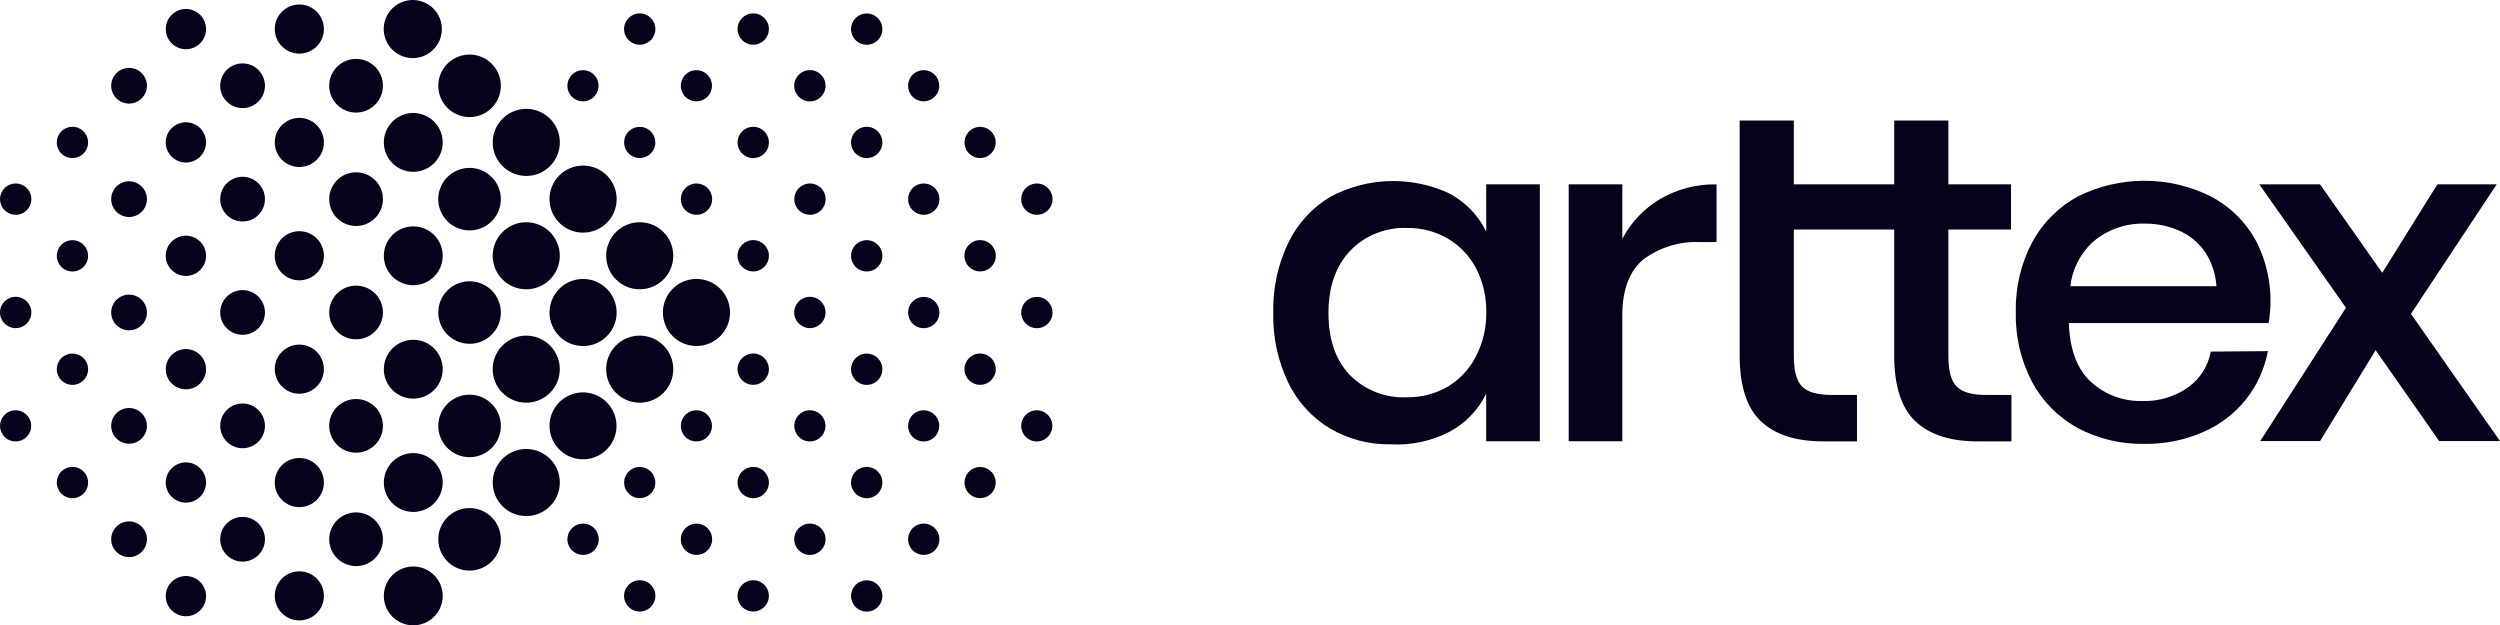 <svg width="160" height="40" viewBox="0 0 160 40" fill="none" xmlns="http://www.w3.org/2000/svg">
<g clip-path="url(#clip0)">
<path d="M28.634 6.904C28.914 7.185 29.27 7.376 29.659 7.454C30.047 7.531 30.45 7.492 30.817 7.341C31.183 7.19 31.496 6.933 31.716 6.604C31.936 6.275 32.054 5.888 32.054 5.492C32.054 5.097 31.936 4.71 31.716 4.38C31.496 4.051 31.183 3.795 30.817 3.644C30.45 3.493 30.047 3.453 29.659 3.531C29.27 3.609 28.914 3.8 28.634 4.08C28.26 4.455 28.05 4.963 28.05 5.492C28.05 6.022 28.26 6.529 28.634 6.904Z" fill="#07021B"/>
<path d="M25.101 3.172C25.361 3.433 25.693 3.61 26.054 3.682C26.415 3.754 26.789 3.718 27.129 3.577C27.47 3.436 27.76 3.198 27.965 2.892C28.17 2.586 28.279 2.227 28.279 1.859C28.279 1.491 28.17 1.132 27.965 0.826C27.76 0.52 27.47 0.282 27.129 0.141C26.789 0.001 26.415 -0.036 26.054 0.036C25.693 0.108 25.361 0.286 25.101 0.546C24.928 0.718 24.791 0.923 24.698 1.148C24.604 1.374 24.556 1.615 24.556 1.859C24.556 2.103 24.604 2.345 24.698 2.57C24.791 2.795 24.928 3 25.101 3.172Z" fill="#07021B"/>
<path d="M25.101 10.43C25.363 10.697 25.699 10.881 26.065 10.957C26.432 11.033 26.813 10.999 27.16 10.857C27.507 10.716 27.804 10.475 28.013 10.165C28.222 9.854 28.333 9.488 28.333 9.114C28.333 8.74 28.222 8.374 28.013 8.064C27.804 7.753 27.507 7.512 27.16 7.371C26.813 7.229 26.432 7.195 26.065 7.271C25.699 7.347 25.363 7.531 25.101 7.799C24.758 8.15 24.565 8.622 24.565 9.114C24.565 9.606 24.758 10.078 25.101 10.43Z" fill="#07021B"/>
<path d="M22.788 7.206C23.738 7.206 24.508 6.436 24.508 5.488C24.508 4.539 23.738 3.77 22.788 3.77C21.839 3.77 21.069 4.539 21.069 5.488C21.069 6.436 21.839 7.206 22.788 7.206Z" fill="#07021B"/>
<path d="M19.157 3.431C20.026 3.431 20.73 2.727 20.73 1.859C20.73 0.991 20.026 0.287 19.157 0.287C18.288 0.287 17.584 0.991 17.584 1.859C17.584 2.727 18.288 3.431 19.157 3.431Z" fill="#07021B"/>
<path d="M22.788 14.463C23.738 14.463 24.508 13.694 24.508 12.745C24.508 11.796 23.738 11.027 22.788 11.027C21.839 11.027 21.069 11.796 21.069 12.745C21.069 13.694 21.839 14.463 22.788 14.463Z" fill="#07021B"/>
<path d="M19.157 10.688C20.026 10.688 20.73 9.985 20.73 9.116C20.73 8.248 20.026 7.544 19.157 7.544C18.288 7.544 17.584 8.248 17.584 9.116C17.584 9.985 18.288 10.688 19.157 10.688Z" fill="#07021B"/>
<path d="M15.525 6.918C16.316 6.918 16.957 6.278 16.957 5.488C16.957 4.698 16.316 4.057 15.525 4.057C14.734 4.057 14.093 4.698 14.093 5.488C14.093 6.278 14.734 6.918 15.525 6.918Z" fill="#07021B"/>
<path d="M10.985 2.772C11.165 2.953 11.395 3.076 11.645 3.126C11.896 3.176 12.155 3.151 12.391 3.053C12.627 2.956 12.829 2.79 12.971 2.578C13.113 2.366 13.189 2.117 13.189 1.861C13.189 1.606 13.113 1.357 12.971 1.145C12.829 0.932 12.627 0.767 12.391 0.67C12.155 0.572 11.896 0.547 11.645 0.597C11.395 0.647 11.165 0.77 10.985 0.951C10.744 1.193 10.61 1.52 10.61 1.861C10.61 2.202 10.744 2.53 10.985 2.772Z" fill="#07021B"/>
<path d="M19.157 17.941C20.026 17.941 20.73 17.237 20.73 16.369C20.73 15.501 20.026 14.797 19.157 14.797C18.288 14.797 17.584 15.501 17.584 16.369C17.584 17.237 18.288 17.941 19.157 17.941Z" fill="#07021B"/>
<path d="M15.525 14.176C16.316 14.176 16.957 13.535 16.957 12.745C16.957 11.955 16.316 11.314 15.525 11.314C14.734 11.314 14.093 11.955 14.093 12.745C14.093 13.535 14.734 14.176 15.525 14.176Z" fill="#07021B"/>
<path d="M10.985 10.025C11.165 10.205 11.395 10.329 11.645 10.379C11.896 10.429 12.155 10.403 12.391 10.306C12.627 10.208 12.829 10.043 12.971 9.831C13.113 9.619 13.189 9.369 13.189 9.114C13.189 8.859 13.113 8.609 12.971 8.397C12.829 8.185 12.627 8.02 12.391 7.922C12.155 7.825 11.896 7.799 11.645 7.849C11.395 7.899 11.165 8.023 10.985 8.203C10.864 8.323 10.769 8.465 10.704 8.621C10.639 8.777 10.606 8.945 10.606 9.114C10.606 9.283 10.639 9.451 10.704 9.607C10.769 9.763 10.864 9.905 10.985 10.025Z" fill="#07021B"/>
<path d="M7.452 6.297C7.612 6.457 7.816 6.566 8.038 6.61C8.26 6.654 8.49 6.631 8.699 6.544C8.908 6.457 9.086 6.311 9.212 6.123C9.338 5.935 9.405 5.714 9.405 5.488C9.405 5.262 9.338 5.041 9.212 4.853C9.086 4.665 8.908 4.518 8.699 4.431C8.49 4.345 8.26 4.322 8.038 4.366C7.816 4.41 7.612 4.518 7.452 4.678C7.345 4.784 7.261 4.911 7.203 5.05C7.145 5.188 7.116 5.337 7.116 5.488C7.116 5.638 7.145 5.787 7.203 5.926C7.261 6.065 7.345 6.191 7.452 6.297Z" fill="#07021B"/>
<path d="M28.634 35.929C28.914 36.209 29.27 36.401 29.659 36.478C30.047 36.556 30.45 36.517 30.817 36.366C31.183 36.214 31.496 35.958 31.716 35.629C31.936 35.3 32.054 34.913 32.054 34.517C32.054 34.121 31.936 33.734 31.716 33.405C31.496 33.076 31.183 32.82 30.817 32.668C30.45 32.517 30.047 32.478 29.659 32.556C29.27 32.633 28.914 32.825 28.634 33.105C28.26 33.48 28.05 33.988 28.05 34.517C28.05 35.046 28.26 35.554 28.634 35.929Z" fill="#07021B"/>
<path d="M10.985 17.282C11.165 17.463 11.395 17.586 11.645 17.636C11.896 17.686 12.155 17.661 12.391 17.563C12.627 17.465 12.829 17.3 12.971 17.088C13.113 16.876 13.189 16.627 13.189 16.371C13.189 16.116 13.113 15.867 12.971 15.655C12.829 15.442 12.627 15.277 12.391 15.18C12.155 15.082 11.896 15.057 11.645 15.107C11.395 15.157 11.165 15.28 10.985 15.461C10.864 15.58 10.769 15.722 10.704 15.878C10.639 16.035 10.606 16.202 10.606 16.371C10.606 16.541 10.639 16.708 10.704 16.864C10.769 17.021 10.864 17.163 10.985 17.282Z" fill="#07021B"/>
<path d="M3.924 24.337C4.064 24.478 4.242 24.574 4.437 24.614C4.632 24.653 4.834 24.634 5.018 24.558C5.202 24.482 5.359 24.354 5.47 24.189C5.58 24.024 5.639 23.83 5.639 23.631C5.639 23.432 5.58 23.238 5.47 23.073C5.359 22.908 5.202 22.78 5.018 22.704C4.834 22.628 4.632 22.609 4.437 22.648C4.242 22.688 4.064 22.784 3.924 22.925C3.737 23.113 3.633 23.367 3.633 23.631C3.633 23.895 3.737 24.149 3.924 24.337Z" fill="#07021B"/>
<path d="M7.452 28.064C7.612 28.224 7.816 28.333 8.038 28.377C8.26 28.421 8.49 28.398 8.699 28.311C8.908 28.225 9.086 28.078 9.212 27.89C9.338 27.702 9.405 27.481 9.405 27.255C9.405 27.029 9.338 26.808 9.212 26.62C9.086 26.432 8.908 26.285 8.699 26.199C8.49 26.112 8.26 26.089 8.038 26.133C7.816 26.177 7.612 26.286 7.452 26.445C7.345 26.552 7.261 26.678 7.203 26.817C7.145 26.956 7.116 27.105 7.116 27.255C7.116 27.405 7.145 27.554 7.203 27.693C7.261 27.832 7.345 27.958 7.452 28.064Z" fill="#07021B"/>
<path d="M10.985 31.792C11.165 31.973 11.395 32.096 11.645 32.146C11.896 32.196 12.155 32.17 12.391 32.073C12.627 31.976 12.829 31.81 12.971 31.598C13.113 31.386 13.189 31.137 13.189 30.881C13.189 30.626 13.113 30.377 12.971 30.165C12.829 29.952 12.627 29.787 12.391 29.69C12.155 29.592 11.896 29.567 11.645 29.617C11.395 29.667 11.165 29.79 10.985 29.971C10.864 30.09 10.769 30.232 10.704 30.388C10.639 30.544 10.606 30.712 10.606 30.881C10.606 31.05 10.639 31.218 10.704 31.374C10.769 31.531 10.864 31.673 10.985 31.792Z" fill="#07021B"/>
<path d="M15.525 35.943C16.316 35.943 16.957 35.303 16.957 34.512C16.957 33.722 16.316 33.081 15.525 33.081C14.734 33.081 14.093 33.722 14.093 34.512C14.093 35.303 14.734 35.943 15.525 35.943Z" fill="#07021B"/>
<path d="M7.452 13.555C7.612 13.714 7.816 13.823 8.038 13.867C8.26 13.911 8.49 13.888 8.699 13.801C8.908 13.715 9.086 13.568 9.212 13.38C9.338 13.192 9.405 12.971 9.405 12.745C9.405 12.519 9.338 12.298 9.212 12.11C9.086 11.922 8.908 11.775 8.699 11.689C8.49 11.602 8.26 11.579 8.038 11.623C7.816 11.667 7.612 11.776 7.452 11.935C7.345 12.042 7.261 12.168 7.203 12.307C7.145 12.446 7.116 12.595 7.116 12.745C7.116 12.895 7.145 13.044 7.203 13.183C7.261 13.322 7.345 13.448 7.452 13.555Z" fill="#07021B"/>
<path d="M3.924 9.822C4.064 9.963 4.242 10.06 4.437 10.099C4.632 10.138 4.834 10.119 5.018 10.043C5.202 9.968 5.359 9.839 5.47 9.674C5.58 9.509 5.639 9.315 5.639 9.116C5.639 8.918 5.58 8.724 5.47 8.559C5.359 8.394 5.202 8.265 5.018 8.189C4.834 8.114 4.632 8.094 4.437 8.134C4.242 8.173 4.064 8.269 3.924 8.41C3.737 8.598 3.633 8.852 3.633 9.116C3.633 9.381 3.737 9.635 3.924 9.822Z" fill="#07021B"/>
<path d="M25.101 39.454C25.363 39.722 25.699 39.906 26.065 39.982C26.432 40.058 26.813 40.023 27.16 39.882C27.507 39.741 27.804 39.5 28.013 39.189C28.222 38.879 28.333 38.513 28.333 38.139C28.333 37.764 28.222 37.399 28.013 37.088C27.804 36.778 27.507 36.536 27.16 36.395C26.813 36.254 26.432 36.219 26.065 36.295C25.699 36.372 25.363 36.555 25.101 36.823C24.758 37.175 24.565 37.647 24.565 38.139C24.565 38.63 24.758 39.102 25.101 39.454Z" fill="#07021B"/>
<path d="M3.924 17.08C4.064 17.221 4.242 17.317 4.437 17.356C4.632 17.396 4.834 17.376 5.018 17.301C5.202 17.225 5.359 17.096 5.47 16.931C5.58 16.767 5.639 16.572 5.639 16.374C5.639 16.175 5.58 15.981 5.47 15.816C5.359 15.651 5.202 15.522 5.018 15.447C4.834 15.371 4.632 15.352 4.437 15.391C4.242 15.43 4.064 15.527 3.924 15.668C3.737 15.855 3.633 16.109 3.633 16.374C3.633 16.638 3.737 16.892 3.924 17.08Z" fill="#07021B"/>
<path d="M1.003 21C1.557 21 2.007 20.551 2.007 19.998C2.007 19.444 1.557 18.995 1.003 18.995C0.449 18.995 0 19.444 0 19.998C0 20.551 0.449 21 1.003 21Z" fill="#07021B"/>
<path d="M19.157 39.708C20.026 39.708 20.73 39.004 20.73 38.136C20.73 37.268 20.026 36.564 19.157 36.564C18.288 36.564 17.584 37.268 17.584 38.136C17.584 39.004 18.288 39.708 19.157 39.708Z" fill="#07021B"/>
<path d="M0.292 13.451C0.432 13.592 0.611 13.688 0.806 13.728C1 13.767 1.203 13.748 1.386 13.672C1.57 13.596 1.727 13.468 1.838 13.303C1.949 13.138 2.008 12.944 2.008 12.745C2.008 12.546 1.949 12.352 1.838 12.187C1.727 12.022 1.57 11.894 1.386 11.818C1.203 11.742 1 11.723 0.806 11.762C0.611 11.802 0.432 11.898 0.292 12.039C0.106 12.227 0.001 12.481 0.001 12.745C0.001 13.009 0.106 13.263 0.292 13.451Z" fill="#07021B"/>
<path d="M25.101 32.197C25.363 32.464 25.699 32.648 26.065 32.724C26.432 32.801 26.813 32.766 27.16 32.625C27.507 32.484 27.804 32.242 28.013 31.932C28.222 31.621 28.333 31.256 28.333 30.881C28.333 30.507 28.222 30.141 28.013 29.831C27.804 29.52 27.507 29.279 27.16 29.138C26.813 28.997 26.432 28.962 26.065 29.038C25.699 29.114 25.363 29.298 25.101 29.566C24.758 29.918 24.565 30.39 24.565 30.881C24.565 31.373 24.758 31.845 25.101 32.197Z" fill="#07021B"/>
<path d="M22.788 28.973C23.738 28.973 24.508 28.204 24.508 27.255C24.508 26.306 23.738 25.537 22.788 25.537C21.839 25.537 21.069 26.306 21.069 27.255C21.069 28.204 21.839 28.973 22.788 28.973Z" fill="#07021B"/>
<path d="M19.157 25.198C20.026 25.198 20.73 24.494 20.73 23.626C20.73 22.758 20.026 22.054 19.157 22.054C18.288 22.054 17.584 22.758 17.584 23.626C17.584 24.494 18.288 25.198 19.157 25.198Z" fill="#07021B"/>
<path d="M15.525 21.428C16.316 21.428 16.957 20.788 16.957 19.998C16.957 19.207 16.316 18.567 15.525 18.567C14.734 18.567 14.093 19.207 14.093 19.998C14.093 20.788 14.734 21.428 15.525 21.428Z" fill="#07021B"/>
<path d="M22.788 36.23C23.738 36.23 24.508 35.461 24.508 34.512C24.508 33.564 23.738 32.794 22.788 32.794C21.839 32.794 21.069 33.564 21.069 34.512C21.069 35.461 21.839 36.23 22.788 36.23Z" fill="#07021B"/>
<path d="M19.157 32.456C20.026 32.456 20.73 31.752 20.73 30.884C20.73 30.015 20.026 29.312 19.157 29.312C18.288 29.312 17.584 30.015 17.584 30.884C17.584 31.752 18.288 32.456 19.157 32.456Z" fill="#07021B"/>
<path d="M15.525 28.686C16.316 28.686 16.957 28.045 16.957 27.255C16.957 26.465 16.316 25.824 15.525 25.824C14.734 25.824 14.093 26.465 14.093 27.255C14.093 28.045 14.734 28.686 15.525 28.686Z" fill="#07021B"/>
<path d="M10.985 24.539C11.165 24.72 11.395 24.843 11.645 24.893C11.896 24.943 12.155 24.918 12.391 24.82C12.627 24.723 12.829 24.558 12.971 24.345C13.113 24.133 13.189 23.884 13.189 23.629C13.189 23.373 13.113 23.124 12.971 22.912C12.829 22.7 12.627 22.535 12.391 22.437C12.155 22.339 11.896 22.314 11.645 22.364C11.395 22.414 11.165 22.537 10.985 22.718C10.744 22.96 10.61 23.288 10.61 23.629C10.61 23.97 10.744 24.297 10.985 24.539Z" fill="#07021B"/>
<path d="M7.452 20.807C7.612 20.967 7.816 21.076 8.038 21.119C8.26 21.163 8.49 21.141 8.699 21.054C8.908 20.967 9.086 20.821 9.212 20.633C9.338 20.445 9.405 20.224 9.405 19.998C9.405 19.772 9.338 19.55 9.212 19.363C9.086 19.174 8.908 19.028 8.699 18.941C8.49 18.855 8.26 18.832 8.038 18.876C7.816 18.92 7.612 19.028 7.452 19.188C7.345 19.294 7.261 19.421 7.203 19.559C7.145 19.698 7.116 19.847 7.116 19.998C7.116 20.148 7.145 20.297 7.203 20.436C7.261 20.575 7.345 20.701 7.452 20.807Z" fill="#07021B"/>
<path d="M10.985 39.063C11.165 39.244 11.395 39.367 11.645 39.417C11.896 39.467 12.155 39.442 12.391 39.344C12.627 39.247 12.829 39.082 12.971 38.87C13.113 38.657 13.189 38.408 13.189 38.153C13.189 37.898 13.113 37.648 12.971 37.436C12.829 37.224 12.627 37.059 12.391 36.961C12.155 36.864 11.896 36.838 11.645 36.888C11.395 36.938 11.165 37.061 10.985 37.242C10.864 37.361 10.769 37.503 10.704 37.66C10.639 37.816 10.606 37.983 10.606 38.153C10.606 38.322 10.639 38.489 10.704 38.646C10.769 38.802 10.864 38.944 10.985 39.063Z" fill="#07021B"/>
<path d="M7.452 35.322C7.612 35.481 7.816 35.59 8.038 35.634C8.26 35.678 8.49 35.655 8.699 35.569C8.908 35.482 9.086 35.336 9.212 35.147C9.338 34.959 9.405 34.738 9.405 34.512C9.405 34.286 9.338 34.065 9.212 33.877C9.086 33.689 8.908 33.542 8.699 33.456C8.49 33.369 8.26 33.346 8.038 33.39C7.816 33.434 7.612 33.543 7.452 33.703C7.345 33.809 7.261 33.935 7.203 34.074C7.145 34.213 7.116 34.362 7.116 34.512C7.116 34.663 7.145 34.812 7.203 34.95C7.261 35.089 7.345 35.216 7.452 35.322Z" fill="#07021B"/>
<path d="M3.924 31.59C4.064 31.731 4.242 31.827 4.437 31.866C4.632 31.906 4.834 31.886 5.018 31.811C5.202 31.735 5.359 31.607 5.47 31.441C5.58 31.276 5.639 31.082 5.639 30.884C5.639 30.685 5.58 30.491 5.47 30.326C5.359 30.161 5.202 30.032 5.018 29.957C4.834 29.881 4.632 29.862 4.437 29.901C4.242 29.94 4.064 30.037 3.924 30.178C3.737 30.365 3.633 30.619 3.633 30.884C3.633 31.148 3.737 31.402 3.924 31.59Z" fill="#07021B"/>
<path d="M0.292 27.961C0.432 28.1 0.61 28.195 0.803 28.234C0.997 28.272 1.198 28.252 1.38 28.177C1.563 28.101 1.718 27.973 1.828 27.809C1.938 27.645 1.996 27.452 1.996 27.255C1.996 27.058 1.938 26.865 1.828 26.701C1.718 26.537 1.563 26.409 1.38 26.333C1.198 26.258 0.997 26.238 0.803 26.276C0.61 26.315 0.432 26.41 0.292 26.549C0.106 26.737 0.001 26.991 0.001 27.255C0.001 27.519 0.106 27.773 0.292 27.961Z" fill="#07021B"/>
<path d="M65.648 13.451C65.788 13.592 65.966 13.688 66.161 13.728C66.356 13.767 66.558 13.748 66.742 13.672C66.926 13.596 67.083 13.468 67.194 13.303C67.304 13.138 67.363 12.944 67.363 12.745C67.363 12.546 67.304 12.352 67.194 12.187C67.083 12.022 66.926 11.894 66.742 11.818C66.558 11.742 66.356 11.723 66.161 11.762C65.966 11.802 65.788 11.898 65.648 12.039C65.461 12.227 65.357 12.481 65.357 12.745C65.357 13.009 65.461 13.263 65.648 13.451Z" fill="#07021B"/>
<path d="M62.021 9.822C62.16 9.962 62.338 10.057 62.532 10.095C62.726 10.133 62.926 10.114 63.109 10.038C63.291 9.963 63.447 9.835 63.557 9.671C63.666 9.507 63.725 9.314 63.725 9.116C63.725 8.919 63.666 8.726 63.557 8.562C63.447 8.398 63.291 8.27 63.109 8.195C62.926 8.119 62.726 8.099 62.532 8.138C62.338 8.176 62.16 8.271 62.021 8.41C61.928 8.503 61.854 8.613 61.804 8.734C61.754 8.855 61.728 8.985 61.728 9.116C61.728 9.248 61.754 9.377 61.804 9.498C61.854 9.62 61.928 9.73 62.021 9.822Z" fill="#07021B"/>
<path d="M58.408 6.194C58.548 6.333 58.726 6.428 58.919 6.466C59.113 6.505 59.314 6.485 59.496 6.409C59.678 6.334 59.834 6.206 59.944 6.042C60.054 5.878 60.112 5.685 60.112 5.488C60.112 5.29 60.054 5.098 59.944 4.934C59.834 4.769 59.678 4.642 59.496 4.566C59.314 4.49 59.113 4.471 58.919 4.509C58.726 4.547 58.548 4.642 58.408 4.782C58.221 4.97 58.117 5.223 58.117 5.488C58.117 5.752 58.221 6.006 58.408 6.194Z" fill="#07021B"/>
<path d="M54.757 2.57C54.897 2.711 55.076 2.807 55.271 2.846C55.466 2.886 55.668 2.866 55.852 2.791C56.036 2.715 56.193 2.587 56.303 2.422C56.414 2.257 56.473 2.062 56.473 1.864C56.473 1.665 56.414 1.471 56.303 1.306C56.193 1.141 56.036 1.012 55.852 0.937C55.668 0.861 55.466 0.842 55.271 0.881C55.076 0.92 54.897 1.017 54.757 1.158C54.571 1.346 54.466 1.599 54.466 1.864C54.466 2.128 54.571 2.382 54.757 2.57Z" fill="#07021B"/>
<path d="M62.727 17.372C63.281 17.372 63.731 16.923 63.731 16.369C63.731 15.815 63.281 15.367 62.727 15.367C62.173 15.367 61.724 15.815 61.724 16.369C61.724 16.923 62.173 17.372 62.727 17.372Z" fill="#07021B"/>
<path d="M65.648 20.708C65.788 20.849 65.966 20.946 66.161 20.985C66.356 21.024 66.558 21.005 66.742 20.929C66.926 20.854 67.083 20.725 67.194 20.56C67.304 20.395 67.363 20.201 67.363 20.002C67.363 19.804 67.304 19.61 67.194 19.445C67.083 19.279 66.926 19.151 66.742 19.075C66.558 19 66.356 18.98 66.161 19.02C65.966 19.059 65.788 19.155 65.648 19.296C65.461 19.484 65.357 19.738 65.357 20.002C65.357 20.267 65.461 20.521 65.648 20.708Z" fill="#07021B"/>
<path d="M58.408 13.451C58.548 13.592 58.727 13.688 58.922 13.728C59.116 13.767 59.319 13.748 59.502 13.672C59.686 13.596 59.843 13.468 59.954 13.303C60.065 13.138 60.123 12.944 60.123 12.745C60.123 12.546 60.065 12.352 59.954 12.187C59.843 12.022 59.686 11.894 59.502 11.818C59.319 11.742 59.116 11.723 58.922 11.762C58.727 11.802 58.548 11.898 58.408 12.039C58.221 12.227 58.117 12.481 58.117 12.745C58.117 13.009 58.221 13.263 58.408 13.451Z" fill="#07021B"/>
<path d="M54.757 9.822C54.897 9.963 55.076 10.06 55.271 10.099C55.466 10.138 55.668 10.119 55.852 10.043C56.036 9.968 56.193 9.839 56.303 9.674C56.414 9.509 56.473 9.315 56.473 9.116C56.473 8.918 56.414 8.724 56.303 8.559C56.193 8.394 56.036 8.265 55.852 8.189C55.668 8.114 55.466 8.094 55.271 8.134C55.076 8.173 54.897 8.269 54.757 8.41C54.571 8.598 54.466 8.852 54.466 9.116C54.466 9.381 54.571 9.635 54.757 9.822Z" fill="#07021B"/>
<path d="M51.832 6.49C52.386 6.49 52.836 6.041 52.836 5.488C52.836 4.934 52.386 4.485 51.832 4.485C51.278 4.485 50.829 4.934 50.829 5.488C50.829 6.041 51.278 6.49 51.832 6.49Z" fill="#07021B"/>
<path d="M48.205 2.862C48.76 2.862 49.209 2.413 49.209 1.859C49.209 1.305 48.76 0.857 48.205 0.857C47.651 0.857 47.202 1.305 47.202 1.859C47.202 2.413 47.651 2.862 48.205 2.862Z" fill="#07021B"/>
<path d="M65.648 27.961C65.787 28.1 65.965 28.195 66.159 28.234C66.353 28.272 66.553 28.252 66.736 28.177C66.918 28.101 67.074 27.973 67.184 27.809C67.293 27.645 67.352 27.452 67.352 27.255C67.352 27.058 67.293 26.865 67.184 26.701C67.074 26.537 66.918 26.409 66.736 26.333C66.553 26.258 66.353 26.238 66.159 26.276C65.965 26.315 65.787 26.41 65.648 26.549C65.461 26.737 65.357 26.991 65.357 27.255C65.357 27.519 65.461 27.773 65.648 27.961Z" fill="#07021B"/>
<path d="M54.757 17.08C54.897 17.221 55.076 17.317 55.271 17.356C55.466 17.396 55.668 17.376 55.852 17.301C56.036 17.225 56.193 17.096 56.303 16.931C56.414 16.767 56.473 16.572 56.473 16.374C56.473 16.175 56.414 15.981 56.303 15.816C56.193 15.651 56.036 15.522 55.852 15.447C55.668 15.371 55.466 15.352 55.271 15.391C55.076 15.43 54.897 15.527 54.757 15.668C54.571 15.855 54.466 16.109 54.466 16.374C54.466 16.638 54.571 16.892 54.757 17.08Z" fill="#07021B"/>
<path d="M51.126 13.451C51.266 13.592 51.444 13.688 51.639 13.728C51.834 13.767 52.036 13.748 52.22 13.672C52.404 13.596 52.561 13.468 52.672 13.303C52.782 13.138 52.841 12.944 52.841 12.745C52.841 12.546 52.782 12.352 52.672 12.187C52.561 12.022 52.404 11.894 52.22 11.818C52.036 11.742 51.834 11.723 51.639 11.762C51.444 11.802 51.266 11.898 51.126 12.039C50.939 12.227 50.835 12.481 50.835 12.745C50.835 13.009 50.939 13.263 51.126 13.451Z" fill="#07021B"/>
<path d="M47.494 9.822C47.634 9.963 47.813 10.06 48.008 10.099C48.203 10.138 48.405 10.119 48.589 10.043C48.772 9.968 48.929 9.839 49.04 9.674C49.151 9.509 49.21 9.315 49.21 9.116C49.21 8.918 49.151 8.724 49.04 8.559C48.929 8.394 48.772 8.265 48.589 8.189C48.405 8.114 48.203 8.094 48.008 8.134C47.813 8.173 47.634 8.269 47.494 8.41C47.308 8.598 47.203 8.852 47.203 9.116C47.203 9.381 47.308 9.635 47.494 9.822Z" fill="#07021B"/>
<path d="M43.862 6.194C44.002 6.333 44.18 6.428 44.374 6.466C44.567 6.505 44.768 6.485 44.951 6.409C45.133 6.334 45.289 6.206 45.398 6.042C45.508 5.878 45.567 5.685 45.567 5.488C45.567 5.29 45.508 5.098 45.398 4.934C45.289 4.769 45.133 4.642 44.951 4.566C44.768 4.49 44.567 4.471 44.374 4.509C44.18 4.547 44.002 4.642 43.862 4.782C43.676 4.97 43.572 5.223 43.572 5.488C43.572 5.752 43.676 6.006 43.862 6.194Z" fill="#07021B"/>
<path d="M40.942 2.862C41.496 2.862 41.945 2.413 41.945 1.859C41.945 1.305 41.496 0.857 40.942 0.857C40.388 0.857 39.939 1.305 39.939 1.859C39.939 2.413 40.388 2.862 40.942 2.862Z" fill="#07021B"/>
<path d="M62.021 31.59C62.16 31.729 62.338 31.824 62.532 31.862C62.726 31.901 62.926 31.881 63.109 31.805C63.291 31.73 63.447 31.602 63.557 31.438C63.666 31.274 63.725 31.081 63.725 30.884C63.725 30.686 63.666 30.494 63.557 30.329C63.447 30.165 63.291 30.038 63.109 29.962C62.926 29.886 62.726 29.866 62.532 29.905C62.338 29.943 62.16 30.038 62.021 30.178C61.928 30.27 61.854 30.38 61.804 30.502C61.754 30.623 61.728 30.753 61.728 30.884C61.728 31.015 61.754 31.145 61.804 31.266C61.854 31.387 61.928 31.497 62.021 31.59Z" fill="#07021B"/>
<path d="M48.205 17.372C48.76 17.372 49.209 16.923 49.209 16.369C49.209 15.815 48.76 15.367 48.205 15.367C47.651 15.367 47.202 15.815 47.202 16.369C47.202 16.923 47.651 17.372 48.205 17.372Z" fill="#07021B"/>
<path d="M43.862 13.451C44.002 13.592 44.181 13.688 44.376 13.728C44.571 13.767 44.773 13.748 44.957 13.672C45.141 13.596 45.298 13.468 45.408 13.303C45.519 13.138 45.578 12.944 45.578 12.745C45.578 12.546 45.519 12.352 45.408 12.187C45.298 12.022 45.141 11.894 44.957 11.818C44.773 11.742 44.571 11.723 44.376 11.762C44.181 11.802 44.002 11.898 43.862 12.039C43.676 12.227 43.572 12.481 43.572 12.745C43.572 13.009 43.676 13.263 43.862 13.451Z" fill="#07021B"/>
<path d="M40.236 9.822C40.375 9.962 40.553 10.057 40.747 10.095C40.941 10.133 41.141 10.114 41.324 10.038C41.506 9.963 41.662 9.835 41.772 9.671C41.881 9.507 41.94 9.314 41.94 9.116C41.94 8.919 41.881 8.726 41.772 8.562C41.662 8.398 41.506 8.27 41.324 8.195C41.141 8.119 40.941 8.099 40.747 8.138C40.553 8.176 40.375 8.271 40.236 8.41C40.143 8.503 40.069 8.613 40.019 8.734C39.968 8.855 39.943 8.985 39.943 9.116C39.943 9.248 39.968 9.377 40.019 9.498C40.069 9.62 40.143 9.73 40.236 9.822Z" fill="#07021B"/>
<path d="M36.604 6.194C36.744 6.333 36.922 6.428 37.115 6.466C37.309 6.505 37.51 6.485 37.692 6.409C37.874 6.334 38.03 6.206 38.14 6.042C38.25 5.878 38.308 5.685 38.308 5.488C38.308 5.29 38.25 5.098 38.14 4.934C38.03 4.769 37.874 4.642 37.692 4.566C37.51 4.49 37.309 4.471 37.115 4.509C36.922 4.547 36.744 4.642 36.604 4.782C36.417 4.97 36.313 5.223 36.313 5.488C36.313 5.752 36.417 6.006 36.604 6.194Z" fill="#07021B"/>
<path d="M58.408 35.218C58.548 35.359 58.727 35.456 58.922 35.495C59.116 35.534 59.319 35.515 59.502 35.439C59.686 35.364 59.843 35.235 59.954 35.07C60.065 34.905 60.123 34.711 60.123 34.512C60.123 34.314 60.065 34.12 59.954 33.955C59.843 33.789 59.686 33.661 59.502 33.585C59.319 33.51 59.116 33.49 58.922 33.53C58.727 33.569 58.548 33.665 58.408 33.806C58.221 33.994 58.117 34.248 58.117 34.512C58.117 34.777 58.221 35.031 58.408 35.218Z" fill="#07021B"/>
<path d="M40.236 31.59C40.375 31.729 40.553 31.824 40.747 31.862C40.941 31.901 41.141 31.881 41.324 31.805C41.506 31.73 41.662 31.602 41.772 31.438C41.881 31.274 41.94 31.081 41.94 30.884C41.94 30.686 41.881 30.494 41.772 30.329C41.662 30.165 41.506 30.038 41.324 29.962C41.141 29.886 40.941 29.866 40.747 29.905C40.553 29.943 40.375 30.038 40.236 30.178C40.143 30.27 40.069 30.38 40.019 30.502C39.968 30.623 39.943 30.753 39.943 30.884C39.943 31.015 39.968 31.145 40.019 31.266C40.069 31.387 40.143 31.497 40.236 31.59Z" fill="#07021B"/>
<path d="M43.862 35.218C44.002 35.359 44.181 35.456 44.376 35.495C44.571 35.534 44.773 35.515 44.957 35.439C45.141 35.364 45.298 35.235 45.408 35.07C45.519 34.905 45.578 34.711 45.578 34.512C45.578 34.314 45.519 34.12 45.408 33.955C45.298 33.789 45.141 33.661 44.957 33.585C44.773 33.51 44.571 33.49 44.376 33.53C44.181 33.569 44.002 33.665 43.862 33.806C43.676 33.994 43.572 34.248 43.572 34.512C43.572 34.777 43.676 35.031 43.862 35.218Z" fill="#07021B"/>
<path d="M54.757 38.847C54.897 38.988 55.076 39.084 55.271 39.124C55.466 39.163 55.668 39.144 55.852 39.068C56.036 38.992 56.193 38.864 56.303 38.699C56.414 38.534 56.473 38.34 56.473 38.141C56.473 37.942 56.414 37.748 56.303 37.583C56.193 37.418 56.036 37.29 55.852 37.214C55.668 37.138 55.466 37.119 55.271 37.158C55.076 37.198 54.897 37.294 54.757 37.435C54.571 37.623 54.466 37.877 54.466 38.141C54.466 38.405 54.571 38.659 54.757 38.847Z" fill="#07021B"/>
<path d="M48.205 39.139C48.76 39.139 49.209 38.69 49.209 38.136C49.209 37.583 48.76 37.134 48.205 37.134C47.651 37.134 47.202 37.583 47.202 38.136C47.202 38.69 47.651 39.139 48.205 39.139Z" fill="#07021B"/>
<path d="M62.727 24.629C63.281 24.629 63.731 24.18 63.731 23.626C63.731 23.073 63.281 22.624 62.727 22.624C62.173 22.624 61.724 23.073 61.724 23.626C61.724 24.18 62.173 24.629 62.727 24.629Z" fill="#07021B"/>
<path d="M58.408 27.961C58.548 28.1 58.726 28.195 58.919 28.234C59.113 28.272 59.314 28.252 59.496 28.177C59.678 28.101 59.834 27.973 59.944 27.809C60.054 27.645 60.112 27.452 60.112 27.255C60.112 27.058 60.054 26.865 59.944 26.701C59.834 26.537 59.678 26.409 59.496 26.333C59.314 26.258 59.113 26.238 58.919 26.276C58.726 26.315 58.548 26.41 58.408 26.549C58.221 26.737 58.117 26.991 58.117 27.255C58.117 27.519 58.221 27.773 58.408 27.961Z" fill="#07021B"/>
<path d="M54.757 24.337C54.897 24.478 55.076 24.574 55.271 24.614C55.466 24.653 55.668 24.634 55.852 24.558C56.036 24.482 56.193 24.354 56.303 24.189C56.414 24.024 56.473 23.83 56.473 23.631C56.473 23.432 56.414 23.238 56.303 23.073C56.193 22.908 56.036 22.78 55.852 22.704C55.668 22.628 55.466 22.609 55.271 22.648C55.076 22.688 54.897 22.784 54.757 22.925C54.571 23.113 54.466 23.367 54.466 23.631C54.466 23.895 54.571 24.149 54.757 24.337Z" fill="#07021B"/>
<path d="M51.832 21C52.386 21 52.836 20.551 52.836 19.998C52.836 19.444 52.386 18.995 51.832 18.995C51.278 18.995 50.829 19.444 50.829 19.998C50.829 20.551 51.278 21 51.832 21Z" fill="#07021B"/>
<path d="M58.408 20.708C58.548 20.849 58.727 20.946 58.922 20.985C59.116 21.024 59.319 21.005 59.502 20.929C59.686 20.854 59.843 20.725 59.954 20.56C60.065 20.395 60.123 20.201 60.123 20.002C60.123 19.804 60.065 19.61 59.954 19.445C59.843 19.279 59.686 19.151 59.502 19.075C59.319 19 59.116 18.98 58.922 19.02C58.727 19.059 58.548 19.155 58.408 19.296C58.221 19.484 58.117 19.738 58.117 20.002C58.117 20.267 58.221 20.521 58.408 20.708Z" fill="#07021B"/>
<path d="M54.757 31.59C54.897 31.731 55.076 31.827 55.271 31.866C55.466 31.906 55.668 31.886 55.852 31.811C56.036 31.735 56.193 31.607 56.303 31.441C56.414 31.276 56.473 31.082 56.473 30.884C56.473 30.685 56.414 30.491 56.303 30.326C56.193 30.161 56.036 30.032 55.852 29.957C55.668 29.881 55.466 29.862 55.271 29.901C55.076 29.94 54.897 30.037 54.757 30.178C54.571 30.365 54.466 30.619 54.466 30.884C54.466 31.148 54.571 31.402 54.757 31.59Z" fill="#07021B"/>
<path d="M51.126 27.961C51.266 28.1 51.443 28.195 51.637 28.234C51.831 28.272 52.032 28.252 52.214 28.177C52.396 28.101 52.552 27.973 52.662 27.809C52.772 27.645 52.83 27.452 52.83 27.255C52.83 27.058 52.772 26.865 52.662 26.701C52.552 26.537 52.396 26.409 52.214 26.333C52.032 26.258 51.831 26.238 51.637 26.276C51.443 26.315 51.266 26.41 51.126 26.549C50.939 26.737 50.835 26.991 50.835 27.255C50.835 27.519 50.939 27.773 51.126 27.961Z" fill="#07021B"/>
<path d="M48.205 24.629C48.76 24.629 49.209 24.18 49.209 23.626C49.209 23.073 48.76 22.624 48.205 22.624C47.651 22.624 47.202 23.073 47.202 23.626C47.202 24.18 47.651 24.629 48.205 24.629Z" fill="#07021B"/>
<path d="M51.832 35.515C52.386 35.515 52.836 35.066 52.836 34.512C52.836 33.959 52.386 33.51 51.832 33.51C51.278 33.51 50.829 33.959 50.829 34.512C50.829 35.066 51.278 35.515 51.832 35.515Z" fill="#07021B"/>
<path d="M47.494 31.59C47.634 31.731 47.813 31.827 48.008 31.866C48.203 31.906 48.405 31.886 48.589 31.811C48.772 31.735 48.929 31.607 49.04 31.441C49.151 31.276 49.21 31.082 49.21 30.884C49.21 30.685 49.151 30.491 49.04 30.326C48.929 30.161 48.772 30.032 48.589 29.957C48.405 29.881 48.203 29.862 48.008 29.901C47.813 29.94 47.634 30.037 47.494 30.178C47.308 30.365 47.203 30.619 47.203 30.884C47.203 31.148 47.308 31.402 47.494 31.59Z" fill="#07021B"/>
<path d="M43.862 27.961C44.002 28.1 44.18 28.195 44.374 28.234C44.567 28.272 44.768 28.252 44.951 28.177C45.133 28.101 45.289 27.973 45.398 27.809C45.508 27.645 45.567 27.452 45.567 27.255C45.567 27.058 45.508 26.865 45.398 26.701C45.289 26.537 45.133 26.409 44.951 26.333C44.768 26.258 44.567 26.238 44.374 26.276C44.18 26.315 44.002 26.41 43.862 26.549C43.676 26.737 43.572 26.991 43.572 27.255C43.572 27.519 43.676 27.773 43.862 27.961Z" fill="#07021B"/>
<path d="M40.942 39.139C41.496 39.139 41.945 38.69 41.945 38.136C41.945 37.583 41.496 37.134 40.942 37.134C40.388 37.134 39.939 37.583 39.939 38.136C39.939 38.69 40.388 39.139 40.942 39.139Z" fill="#07021B"/>
<path d="M36.604 35.218C36.744 35.359 36.923 35.456 37.117 35.495C37.312 35.534 37.514 35.515 37.698 35.439C37.882 35.364 38.039 35.235 38.15 35.07C38.26 34.905 38.319 34.711 38.319 34.512C38.319 34.314 38.26 34.12 38.15 33.955C38.039 33.789 37.882 33.661 37.698 33.585C37.514 33.51 37.312 33.49 37.117 33.53C36.923 33.569 36.744 33.665 36.604 33.806C36.417 33.994 36.313 34.248 36.313 34.512C36.313 34.777 36.417 35.031 36.604 35.218Z" fill="#07021B"/>
<path d="M25.101 17.687C25.363 17.954 25.699 18.138 26.065 18.214C26.432 18.291 26.813 18.256 27.16 18.115C27.507 17.974 27.804 17.732 28.013 17.422C28.222 17.111 28.333 16.746 28.333 16.371C28.333 15.997 28.222 15.631 28.013 15.321C27.804 15.01 27.507 14.769 27.16 14.628C26.813 14.487 26.432 14.452 26.065 14.528C25.699 14.604 25.363 14.788 25.101 15.056C24.758 15.408 24.565 15.88 24.565 16.371C24.565 16.863 24.758 17.335 25.101 17.687Z" fill="#07021B"/>
<path d="M25.101 24.944C25.363 25.212 25.699 25.395 26.065 25.472C26.432 25.548 26.813 25.513 27.16 25.372C27.507 25.231 27.804 24.99 28.013 24.679C28.222 24.369 28.333 24.003 28.333 23.629C28.333 23.254 28.222 22.889 28.013 22.578C27.804 22.268 27.507 22.026 27.16 21.885C26.813 21.744 26.432 21.709 26.065 21.786C25.699 21.862 25.363 22.046 25.101 22.313C24.758 22.665 24.565 23.137 24.565 23.629C24.565 24.12 24.758 24.592 25.101 24.944Z" fill="#07021B"/>
<path d="M22.788 21.715C23.738 21.715 24.508 20.946 24.508 19.998C24.508 19.049 23.738 18.28 22.788 18.28C21.839 18.28 21.069 19.049 21.069 19.998C21.069 20.946 21.839 21.715 22.788 21.715Z" fill="#07021B"/>
<path d="M40.942 18.515C42.128 18.515 43.09 17.554 43.09 16.369C43.09 15.184 42.128 14.223 40.942 14.223C39.756 14.223 38.794 15.184 38.794 16.369C38.794 17.554 39.756 18.515 40.942 18.515Z" fill="#07021B"/>
<path d="M33.679 25.772C34.865 25.772 35.827 24.812 35.827 23.626C35.827 22.441 34.865 21.48 33.679 21.48C32.492 21.48 31.531 22.441 31.531 23.626C31.531 24.812 32.492 25.772 33.679 25.772Z" fill="#07021B"/>
<path d="M35.798 28.77C36.098 29.07 36.48 29.273 36.896 29.355C37.311 29.438 37.742 29.395 38.134 29.233C38.525 29.071 38.859 28.796 39.095 28.444C39.33 28.092 39.456 27.678 39.456 27.255C39.456 26.832 39.33 26.418 39.095 26.066C38.859 25.713 38.525 25.439 38.134 25.277C37.742 25.115 37.311 25.072 36.896 25.154C36.48 25.237 36.098 25.44 35.798 25.739C35.599 25.938 35.441 26.175 35.333 26.435C35.225 26.695 35.169 26.974 35.169 27.255C35.169 27.537 35.225 27.815 35.333 28.075C35.441 28.335 35.599 28.572 35.798 28.77Z" fill="#07021B"/>
<path d="M35.798 14.261C36.099 14.561 36.481 14.765 36.898 14.848C37.315 14.93 37.747 14.888 38.139 14.725C38.532 14.563 38.867 14.288 39.103 13.935C39.339 13.582 39.465 13.167 39.465 12.743C39.465 12.318 39.339 11.903 39.103 11.55C38.867 11.197 38.532 10.922 38.139 10.76C37.747 10.598 37.315 10.555 36.898 10.638C36.481 10.72 36.099 10.925 35.798 11.225C35.598 11.424 35.44 11.66 35.331 11.921C35.223 12.181 35.167 12.461 35.167 12.743C35.167 13.025 35.223 13.304 35.331 13.565C35.44 13.825 35.598 14.062 35.798 14.261Z" fill="#07021B"/>
<path d="M32.162 10.632C32.462 10.932 32.845 11.136 33.262 11.219C33.678 11.302 34.11 11.259 34.503 11.097C34.895 10.934 35.23 10.659 35.467 10.306C35.703 9.953 35.828 9.538 35.828 9.114C35.828 8.69 35.703 8.275 35.467 7.922C35.23 7.569 34.895 7.294 34.503 7.131C34.11 6.969 33.678 6.926 33.262 7.009C32.845 7.092 32.462 7.296 32.162 7.596C31.962 7.795 31.804 8.032 31.696 8.293C31.588 8.553 31.533 8.832 31.533 9.114C31.533 9.396 31.588 9.675 31.696 9.935C31.804 10.196 31.962 10.432 32.162 10.632Z" fill="#07021B"/>
<path d="M33.679 18.515C34.865 18.515 35.827 17.554 35.827 16.369C35.827 15.184 34.865 14.223 33.679 14.223C32.492 14.223 31.531 15.184 31.531 16.369C31.531 17.554 32.492 18.515 33.679 18.515Z" fill="#07021B"/>
<path d="M28.634 21.414C28.914 21.695 29.27 21.886 29.659 21.964C30.047 22.041 30.45 22.002 30.817 21.851C31.183 21.7 31.496 21.443 31.716 21.114C31.936 20.785 32.054 20.398 32.054 20.002C32.054 19.606 31.936 19.219 31.716 18.89C31.496 18.561 31.183 18.305 30.817 18.154C30.45 18.003 30.047 17.963 29.659 18.041C29.27 18.119 28.914 18.31 28.634 18.59C28.26 18.965 28.05 19.473 28.05 20.002C28.05 20.532 28.26 21.039 28.634 21.414Z" fill="#07021B"/>
<path d="M28.634 14.157C28.914 14.437 29.27 14.629 29.659 14.706C30.047 14.784 30.45 14.745 30.817 14.594C31.183 14.443 31.496 14.186 31.716 13.857C31.936 13.528 32.054 13.141 32.054 12.745C32.054 12.349 31.936 11.962 31.716 11.633C31.496 11.304 31.183 11.048 30.817 10.896C30.45 10.745 30.047 10.706 29.659 10.784C29.27 10.861 28.914 11.053 28.634 11.333C28.448 11.518 28.3 11.738 28.199 11.98C28.098 12.223 28.046 12.483 28.046 12.745C28.046 13.008 28.098 13.267 28.199 13.51C28.3 13.752 28.448 13.972 28.634 14.157Z" fill="#07021B"/>
<path d="M44.574 22.144C45.76 22.144 46.722 21.183 46.722 19.998C46.722 18.812 45.76 17.852 44.574 17.852C43.388 17.852 42.426 18.812 42.426 19.998C42.426 21.183 43.388 22.144 44.574 22.144Z" fill="#07021B"/>
<path d="M40.942 25.772C42.128 25.772 43.09 24.812 43.09 23.626C43.09 22.441 42.128 21.48 40.942 21.48C39.756 21.48 38.794 22.441 38.794 23.626C38.794 24.812 39.756 25.772 40.942 25.772Z" fill="#07021B"/>
<path d="M35.798 21.518C36.099 21.818 36.481 22.022 36.898 22.105C37.315 22.188 37.747 22.145 38.139 21.983C38.532 21.82 38.867 21.545 39.103 21.192C39.339 20.839 39.465 20.424 39.465 20C39.465 19.576 39.339 19.161 39.103 18.808C38.867 18.455 38.532 18.18 38.139 18.017C37.747 17.855 37.315 17.812 36.898 17.895C36.481 17.978 36.099 18.182 35.798 18.482C35.598 18.681 35.44 18.918 35.331 19.178C35.223 19.439 35.167 19.718 35.167 20C35.167 20.282 35.223 20.561 35.331 20.822C35.44 21.082 35.598 21.319 35.798 21.518Z" fill="#07021B"/>
<path d="M32.162 32.399C32.462 32.699 32.845 32.904 33.262 32.986C33.678 33.069 34.11 33.026 34.503 32.864C34.895 32.702 35.23 32.426 35.467 32.074C35.703 31.721 35.828 31.306 35.828 30.881C35.828 30.457 35.703 30.042 35.467 29.689C35.23 29.336 34.895 29.061 34.503 28.899C34.11 28.736 33.678 28.694 33.262 28.776C32.845 28.859 32.462 29.063 32.162 29.363C31.962 29.563 31.804 29.799 31.696 30.06C31.588 30.32 31.533 30.599 31.533 30.881C31.533 31.163 31.588 31.442 31.696 31.703C31.804 31.963 31.962 32.2 32.162 32.399Z" fill="#07021B"/>
<path d="M28.634 28.672C28.914 28.952 29.27 29.143 29.659 29.221C30.047 29.299 30.45 29.259 30.817 29.108C31.183 28.957 31.496 28.701 31.716 28.372C31.936 28.043 32.054 27.656 32.054 27.26C32.054 26.864 31.936 26.477 31.716 26.148C31.496 25.819 31.183 25.562 30.817 25.411C30.45 25.26 30.047 25.221 29.659 25.298C29.27 25.376 28.914 25.567 28.634 25.848C28.26 26.223 28.05 26.73 28.05 27.26C28.05 27.789 28.26 28.297 28.634 28.672Z" fill="#07021B"/>
<path d="M95.12 14.825C94.6 13.756 93.745 12.886 92.685 12.345C91.49 11.804 90.186 11.546 88.874 11.591C87.563 11.636 86.28 11.982 85.125 12.604C83.971 13.297 83.045 14.311 82.459 15.522C81.786 16.916 81.454 18.45 81.489 19.998V20.026C81.452 21.573 81.783 23.107 82.454 24.502C83.041 25.713 83.967 26.728 85.12 27.424C86.294 28.109 87.633 28.459 88.992 28.436C90.266 28.509 91.538 28.247 92.68 27.678C93.74 27.138 94.595 26.267 95.115 25.198V28.239H98.549V11.799H95.115L95.12 14.825ZM92.647 24.751C91.86 25.205 90.965 25.438 90.056 25.424C89.38 25.459 88.704 25.35 88.072 25.105C87.441 24.86 86.868 24.485 86.392 24.003C85.478 23.043 85.021 21.72 85.021 20.035C85.021 18.35 85.492 17.033 86.392 16.068C86.863 15.576 87.433 15.19 88.065 14.935C88.697 14.68 89.376 14.563 90.056 14.59C90.965 14.577 91.86 14.809 92.647 15.263C93.413 15.711 94.039 16.363 94.456 17.145C94.911 18.025 95.139 19.003 95.12 19.993C95.135 20.974 94.907 21.945 94.456 22.817C94.047 23.618 93.42 24.289 92.647 24.751Z" fill="#07021B"/>
<path d="M103.829 15.287V11.799H100.396V28.239H103.829V20.177C103.829 18.506 104.301 17.31 105.205 16.581C106.254 15.812 107.537 15.427 108.837 15.494H109.859V11.799C108.589 11.774 107.337 12.1 106.241 12.74C105.216 13.349 104.381 14.23 103.829 15.287Z" fill="#07021B"/>
<path d="M125.224 24.737C124.87 24.379 124.696 23.735 124.696 22.798V14.689H128.705V11.799H124.696V7.714H121.229V11.799H114.805V7.714H111.338V22.741C111.338 24.709 111.796 26.121 112.713 26.977C113.63 27.834 114.971 28.257 116.736 28.248H118.846V25.274H117.188C116.302 25.274 115.685 25.095 115.332 24.737C114.979 24.379 114.805 23.735 114.805 22.798V14.689H121.229V22.741C121.229 24.709 121.686 26.121 122.6 26.977C123.514 27.834 124.855 28.257 126.623 28.248H128.733V25.274H127.075C126.194 25.274 125.572 25.095 125.224 24.737Z" fill="#07021B"/>
<path d="M154.301 20.087L159.788 11.799H155.992L152.463 17.461L148.483 11.799H144.597L150.141 19.696L144.654 28.229H148.483L152.04 22.412L156.109 28.229H160L154.301 20.087Z" fill="#07021B"/>
<path d="M141.488 22.502C141.322 23.43 140.796 24.256 140.024 24.798C139.174 25.394 138.154 25.698 137.117 25.664C135.901 25.701 134.717 25.262 133.82 24.441C132.935 23.628 132.464 22.373 132.407 20.675H145.191C145.508 18.845 145.206 16.96 144.334 15.319C143.674 14.153 142.693 13.201 141.507 12.576C140.183 11.913 138.723 11.569 137.242 11.569C135.761 11.569 134.301 11.913 132.977 12.576C131.745 13.247 130.734 14.261 130.066 15.494C129.338 16.871 128.975 18.412 129.011 19.969C128.973 21.536 129.336 23.086 130.066 24.474C130.735 25.707 131.746 26.721 132.977 27.396C134.291 28.089 135.759 28.437 137.244 28.408C138.541 28.426 139.826 28.166 141.013 27.646C142.085 27.182 143.027 26.461 143.754 25.547C144.46 24.65 144.937 23.595 145.144 22.473L141.488 22.502ZM133.891 15.531C134.819 14.709 136.028 14.273 137.268 14.312C138.083 14.302 138.889 14.481 139.623 14.835C140.336 15.182 140.925 15.741 141.309 16.435C141.628 17.014 141.813 17.657 141.851 18.317H132.501C132.625 17.255 133.117 16.27 133.891 15.531Z" fill="#07021B"/>
</g>
<defs>
<clipPath id="clip0">
<rect width="160" height="40" fill="white"/>
</clipPath>
</defs>
</svg>

